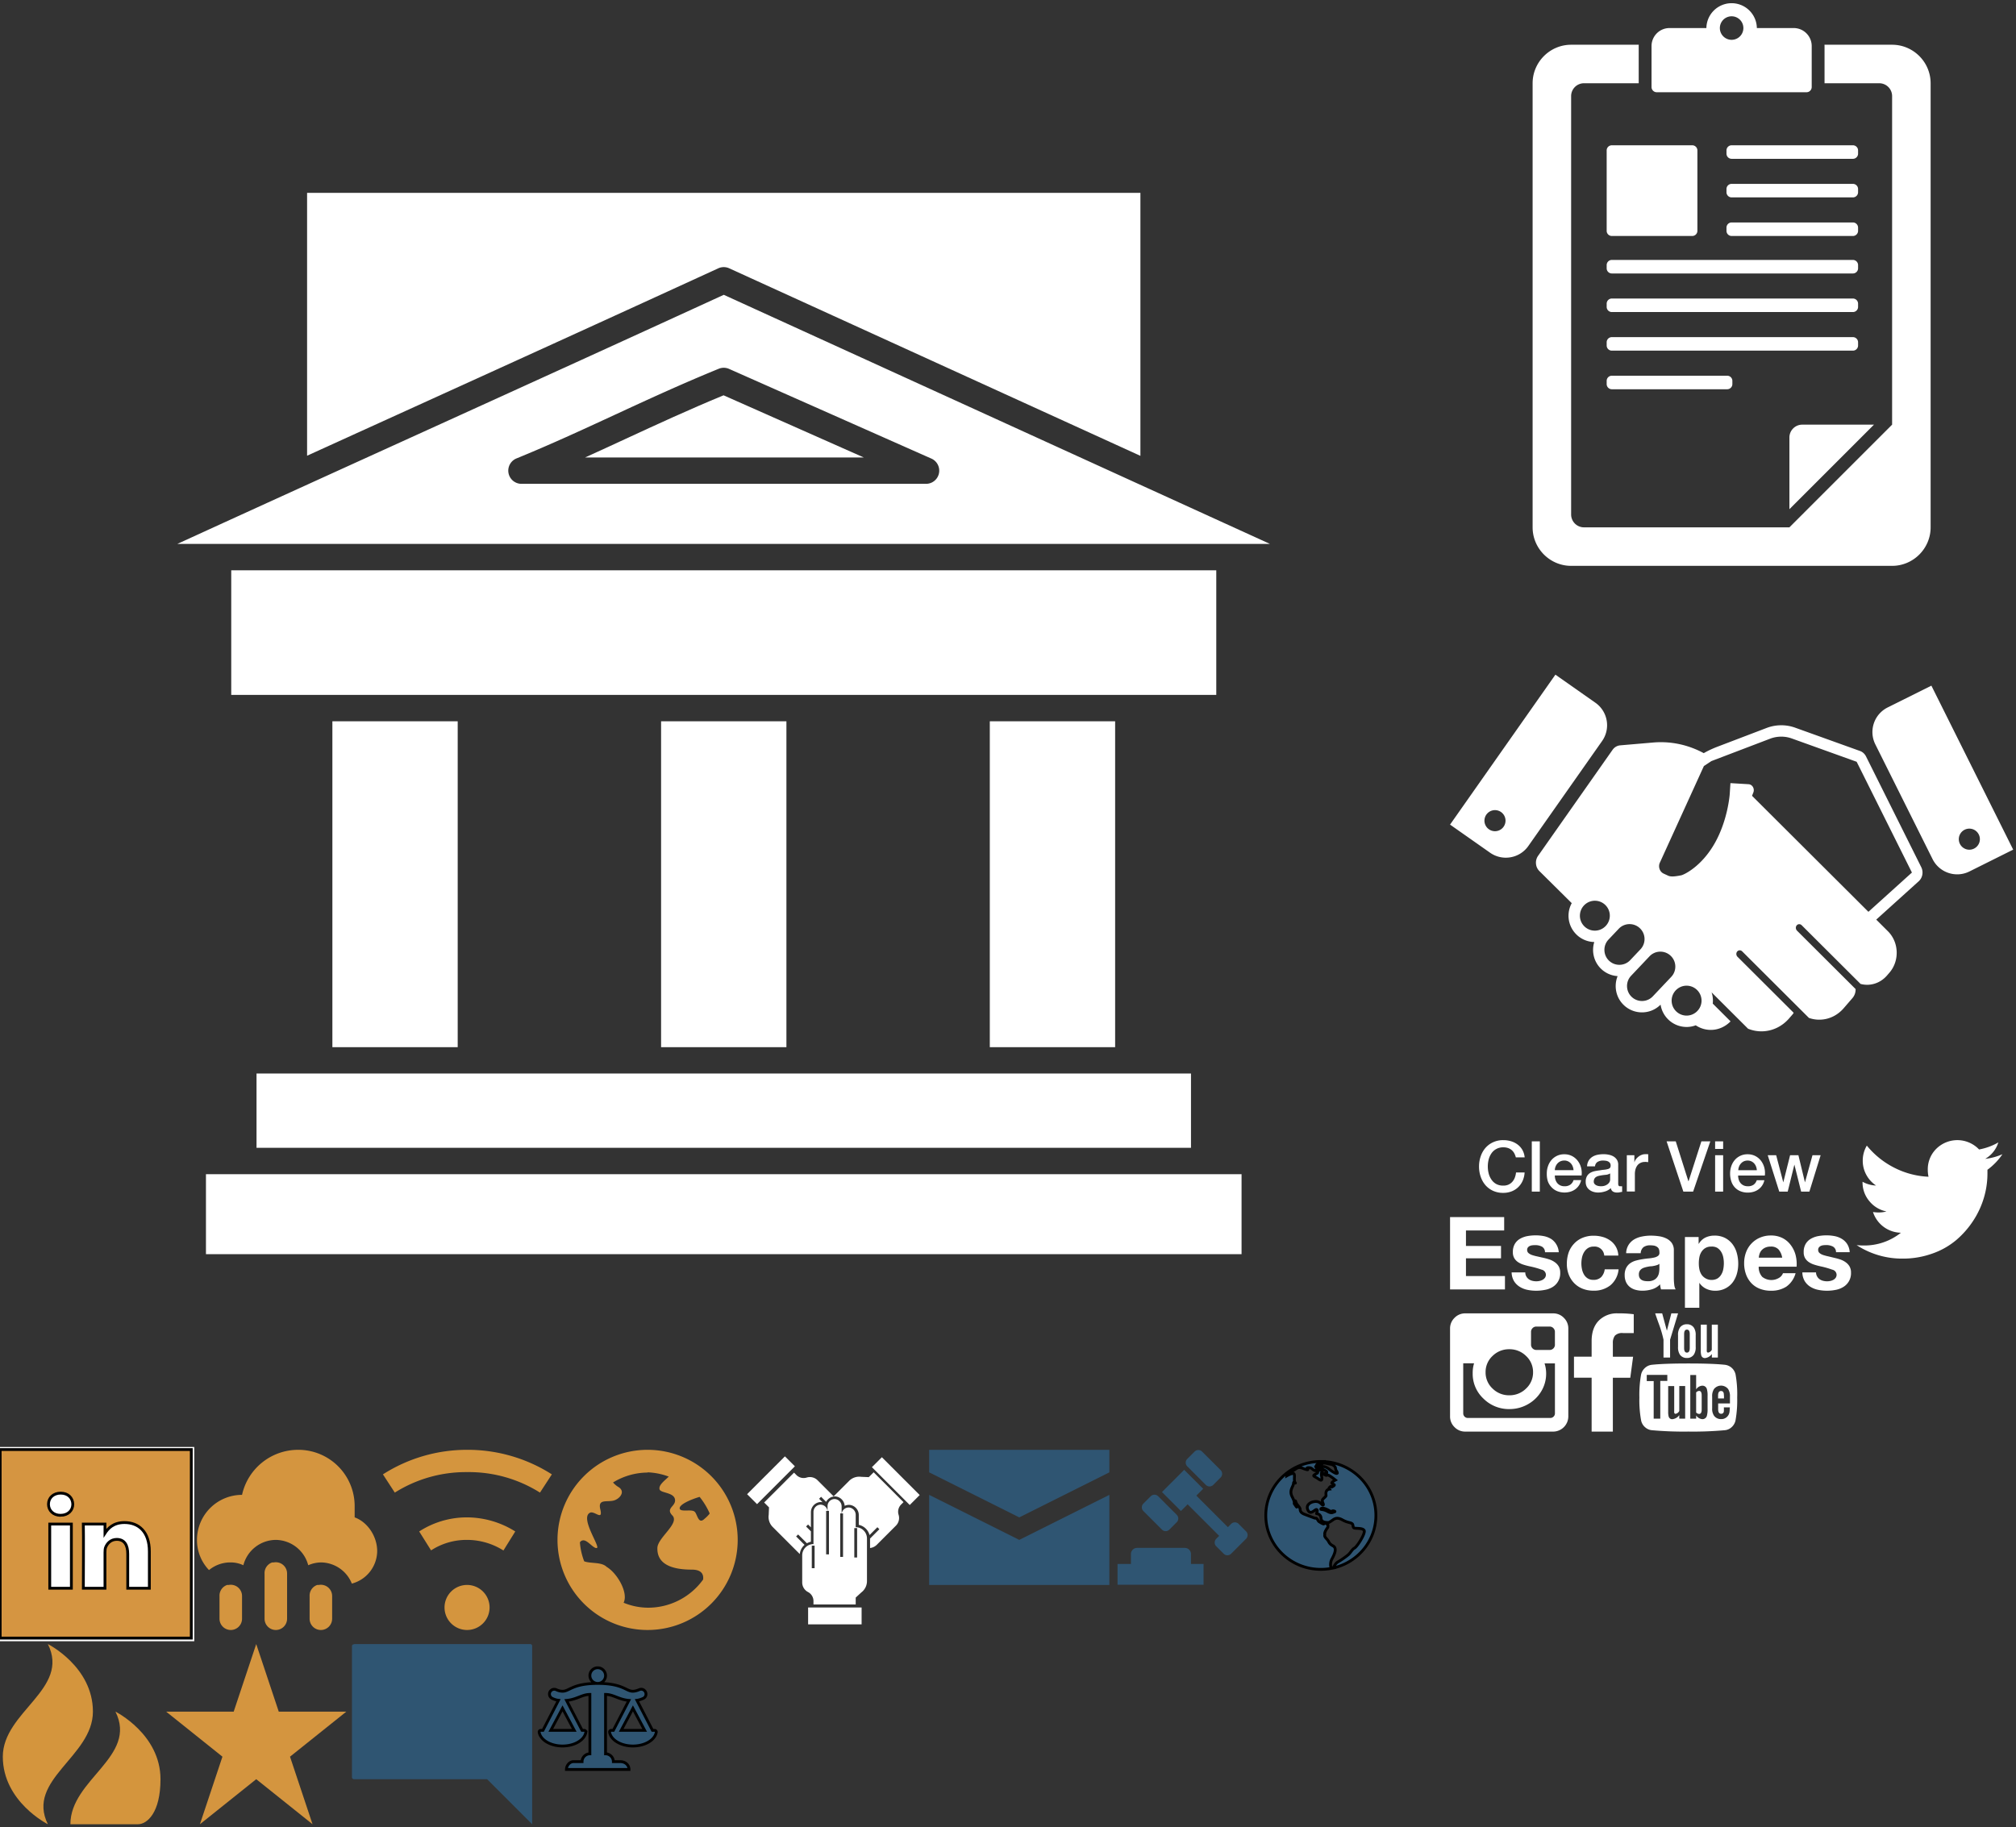 <?xml version="1.0" encoding="utf-8"?><svg width="716" height="649" viewBox="0 0 716 649" xmlns="http://www.w3.org/2000/svg" xmlns:xlink="http://www.w3.org/1999/xlink"><rect x="0" y="0" width="716" height="649" fill="#333333" stroke="none"/><svg id="clear-view-escapes" data-name="Layer 1" width="144.4" height="61.53" viewBox="-1 -1 144.4 61.53" x="514" y="404" xmlns="http://www.w3.org/2000/svg"><defs><style>.acls-1{fill:#fff}</style></defs><path class="acls-1" d="M19.5 27.52v4.75H5.93v5.51h12.45v4.39H5.93v6.3h13.85v4.75H.28v-25.7H19.5zM27.36 48.59a3 3 0 0 0 .88 1 3.78 3.78 0 0 0 1.24.56 5.84 5.84 0 0 0 1.46.18 5.46 5.46 0 0 0 1.13-.13 3.86 3.86 0 0 0 1.08-.4 2.47 2.47 0 0 0 .85-.75 1.89 1.89 0 0 0 .32-1.13 1.91 1.91 0 0 0-1.53-1.73 30.59 30.59 0 0 0-4.3-1.19q-1.12-.25-2.18-.59a7.38 7.38 0 0 1-1.89-.9 4.35 4.35 0 0 1-1.33-1.4 4 4 0 0 1-.5-2.07 5.6 5.6 0 0 1 .7-3 5.16 5.16 0 0 1 1.85-1.82 8.13 8.13 0 0 1 2.59-.94 15.92 15.92 0 0 1 3-.27 14.79 14.79 0 0 1 2.93.29 7.77 7.77 0 0 1 2.54 1 5.83 5.83 0 0 1 1.8 1.88 6.11 6.11 0 0 1 .89 2.82H34a2.24 2.24 0 0 0-1.12-2 5.1 5.1 0 0 0-2.37-.52 8.77 8.77 0 0 0-.94.05 3.15 3.15 0 0 0-.92.23 1.91 1.91 0 0 0-.7.52 1.38 1.38 0 0 0-.29.92 1.4 1.4 0 0 0 .5 1.12 3.88 3.88 0 0 0 1.31.7 16.38 16.38 0 0 0 1.85.49l2.18.49a21.57 21.57 0 0 1 2.18.61 7.2 7.2 0 0 1 1.89 1 4.63 4.63 0 0 1 1.33 1.48 4.34 4.34 0 0 1 .5 2.18 5.65 5.65 0 0 1-2.66 5.07A7.9 7.9 0 0 1 34 53.37a15.9 15.9 0 0 1-3.11.31 15.36 15.36 0 0 1-3.17-.32A8.35 8.35 0 0 1 25 52.27a6.17 6.17 0 0 1-2-2 6.25 6.25 0 0 1-.85-3.11H27a2.8 2.8 0 0 0 .36 1.43zM51.27 38a3.59 3.59 0 0 0-2.05.56A4.45 4.45 0 0 0 47.87 40a6.23 6.23 0 0 0-.74 1.94 10.54 10.54 0 0 0-.21 2.06 10.11 10.11 0 0 0 .21 2 6.32 6.32 0 0 0 .7 1.89 4 4 0 0 0 1.31 1.39 3.61 3.61 0 0 0 2 .54 3.75 3.75 0 0 0 2.83-1 4.86 4.86 0 0 0 1.24-2.75h4.93a8.43 8.43 0 0 1-2.88 5.65 9.29 9.29 0 0 1-6.08 1.94 10.16 10.16 0 0 1-3.83-.7 8.49 8.49 0 0 1-3-2 8.92 8.92 0 0 1-1.91-3 10.42 10.42 0 0 1-.68-3.83 12.4 12.4 0 0 1 .63-4 9 9 0 0 1 1.9-3.13 8.49 8.49 0 0 1 3-2.1 10.15 10.15 0 0 1 4-.76 11.63 11.63 0 0 1 3.19.43 8.49 8.49 0 0 1 2.73 1.31 6.79 6.79 0 0 1 2.83 5.31h-5A3.43 3.43 0 0 0 51.27 38zM62.82 40.33a5.93 5.93 0 0 1 .9-3 6.13 6.13 0 0 1 2-1.91 8.83 8.83 0 0 1 2.75-1 15.71 15.71 0 0 1 3.08-.31 20.85 20.85 0 0 1 2.84.2 8.72 8.72 0 0 1 2.63.77A5.18 5.18 0 0 1 79 36.67a4.47 4.47 0 0 1 .76 2.72v9.68a19.49 19.49 0 0 0 .14 2.41 4.34 4.34 0 0 0 .5 1.73h-5.19a6.77 6.77 0 0 1-.21-.88 7.44 7.44 0 0 1-.13-.92A6.64 6.64 0 0 1 72 53.17a11.55 11.55 0 0 1-3.38.5 9.1 9.1 0 0 1-2.48-.32 5.68 5.68 0 0 1-2-1 4.69 4.69 0 0 1-1.35-1.73 5.84 5.84 0 0 1-.49-2.48 5.42 5.42 0 0 1 .56-2.61 4.66 4.66 0 0 1 1.44-1.64 6.44 6.44 0 0 1 2-.92 21.75 21.75 0 0 1 2.29-.49q1.15-.18 2.27-.29a13.74 13.74 0 0 0 2-.32 3.43 3.43 0 0 0 1.37-.63 1.38 1.38 0 0 0 .4-1.24 2.72 2.72 0 0 0-.27-1.31 2 2 0 0 0-.72-.69 2.86 2.86 0 0 0-1-.36 8.61 8.61 0 0 0-1.28-.09 3.88 3.88 0 0 0-2.37.65 2.89 2.89 0 0 0-1 2.16h-5.17zm11.8 3.78a2.28 2.28 0 0 1-.81.45 8.28 8.28 0 0 1-1 .27c-.41.07-.81.17-1.2.17s-.82.11-1.22.18a9.24 9.24 0 0 0-1.13.29 3.34 3.34 0 0 0-1 .49 2.3 2.3 0 0 0-.67.77 2.49 2.49 0 0 0-.25 1.19 2.4 2.4 0 0 0 .25 1.15 1.93 1.93 0 0 0 .68.74 2.9 2.9 0 0 0 1 .38 6.48 6.48 0 0 0 1.19.11 4.51 4.51 0 0 0 2.34-.5 3.36 3.36 0 0 0 1.22-1.21 3.87 3.87 0 0 0 .49-1.42 10.06 10.06 0 0 0 .12-1.17v-1.89zM88.56 34.6V37h.07A5.62 5.62 0 0 1 91 34.78a7.29 7.29 0 0 1 3.17-.68 8.07 8.07 0 0 1 3.78.83 7.82 7.82 0 0 1 2.63 2.2 9.31 9.31 0 0 1 1.55 3.19 14.19 14.19 0 0 1 .5 3.8 12.82 12.82 0 0 1-.5 3.6 9.18 9.18 0 0 1-1.53 3.06 7.58 7.58 0 0 1-2.6 2.11 7.69 7.69 0 0 1-3.58.79 7.23 7.23 0 0 1-3.18-.7 6 6 0 0 1-2.39-2.07h-.04v8.82H83.7V34.6h4.86zm6.64 14.76A4.09 4.09 0 0 0 96.56 48a5.43 5.43 0 0 0 .74-1.89 11.19 11.19 0 0 0 .22-2.2 10.32 10.32 0 0 0-.23-2.2 5.86 5.86 0 0 0-.77-1.92 4.33 4.33 0 0 0-1.39-1.37 3.87 3.87 0 0 0-2.08-.42 3.94 3.94 0 0 0-2.11.52 4.22 4.22 0 0 0-1.37 1.35 5.6 5.6 0 0 0-.74 1.91 11.3 11.3 0 0 0-.2 2.22 10.31 10.31 0 0 0 .23 2.2 5.69 5.69 0 0 0 .76 1.8 4.36 4.36 0 0 0 5.58 1.36zM111.15 48.75a5.24 5.24 0 0 0 6 .34 3.21 3.21 0 0 0 1.37-1.64H123a8.54 8.54 0 0 1-3.31 4.79 9.75 9.75 0 0 1-5.4 1.44 10.6 10.6 0 0 1-4-.7 8.22 8.22 0 0 1-3-2 9 9 0 0 1-1.89-3.09 11.34 11.34 0 0 1-.67-4 10.84 10.84 0 0 1 .68-3.89 9 9 0 0 1 4.95-5.18 9.63 9.63 0 0 1 3.87-.76 8.84 8.84 0 0 1 4.14.92 8.26 8.26 0 0 1 2.9 2.46A10.14 10.14 0 0 1 123 41a13.14 13.14 0 0 1 .36 4.14H109.9a5.16 5.16 0 0 0 1.25 3.61zm5.78-9.75a3.59 3.59 0 0 0-2.79-1 4.45 4.45 0 0 0-2 .41 3.89 3.89 0 0 0-1.3 1 3.77 3.77 0 0 0-.68 1.3 5.83 5.83 0 0 0-.23 1.22h8.31a5.91 5.91 0 0 0-1.31-2.93zM130.64 48.59a3 3 0 0 0 .88 1 3.78 3.78 0 0 0 1.24.56 5.83 5.83 0 0 0 1.46.18 5.46 5.46 0 0 0 1.13-.13 3.86 3.86 0 0 0 1.08-.4 2.47 2.47 0 0 0 .81-.72 1.89 1.89 0 0 0 .32-1.13 1.91 1.91 0 0 0-1.56-1.76 30.55 30.55 0 0 0-4.22-1.19q-1.11-.25-2.18-.59a7.39 7.39 0 0 1-1.89-.9 4.36 4.36 0 0 1-1.33-1.4 4 4 0 0 1-.5-2.07 5.6 5.6 0 0 1 .7-3 5.18 5.18 0 0 1 1.85-1.82 8.13 8.13 0 0 1 2.59-.94 15.91 15.91 0 0 1 3-.27 14.79 14.79 0 0 1 2.93.29 7.77 7.77 0 0 1 2.54 1 5.84 5.84 0 0 1 1.85 1.82 6.11 6.11 0 0 1 .88 2.86h-4.86a2.24 2.24 0 0 0-1.12-2 5.1 5.1 0 0 0-2.37-.52 8.77 8.77 0 0 0-.94.05 3.15 3.15 0 0 0-.92.23 1.9 1.9 0 0 0-.7.52 1.38 1.38 0 0 0-.29.92 1.4 1.4 0 0 0 .5 1.12 3.87 3.87 0 0 0 1.31.7 16.33 16.33 0 0 0 1.85.49l2.1.51a21.57 21.57 0 0 1 2.18.61 7.18 7.18 0 0 1 1.89 1 4.63 4.63 0 0 1 1.33 1.48 4.33 4.33 0 0 1 .5 2.18 5.65 5.65 0 0 1-2.68 5.04 7.89 7.89 0 0 1-2.72 1.06 15.9 15.9 0 0 1-3.11.31 15.35 15.35 0 0 1-3.17-.32 8.35 8.35 0 0 1-2.75-1.08 6.18 6.18 0 0 1-2-2 6.25 6.25 0 0 1-.85-3.11h4.86a2.8 2.8 0 0 0 .38 1.42zM23.64 6.29a6.36 6.36 0 0 0-.55-1.43 4 4 0 0 0-.9-1.12A4 4 0 0 0 20.9 3a5.11 5.11 0 0 0-1.71-.26 5 5 0 0 0-2.46.58A4.84 4.84 0 0 0 15 4.85a6.93 6.93 0 0 0-1 2.19 10.16 10.16 0 0 0 0 5 6.92 6.92 0 0 0 1 2.19 4.83 4.83 0 0 0 1.69 1.54 5 5 0 0 0 2.46.57A4.44 4.44 0 0 0 21 16a4.12 4.12 0 0 0 1.38-1 4.71 4.71 0 0 0 .9-1.49 7.13 7.13 0 0 0 .43-1.83h3.05a8.48 8.48 0 0 1-.69 2.93 7.17 7.17 0 0 1-1.59 2.29 7 7 0 0 1-2.35 1.49 8.14 8.14 0 0 1-3 .53 8.43 8.43 0 0 1-3.59-.74 7.88 7.88 0 0 1-2.69-2 9 9 0 0 1-1.69-3 11 11 0 0 1-.59-3.63 11 11 0 0 1 .59-3.6 9 9 0 0 1 1.69-3 8 8 0 0 1 2.69-2 8.29 8.29 0 0 1 3.65-.76A9.46 9.46 0 0 1 22 .6a7.31 7.31 0 0 1 2.34 1.2A6.23 6.23 0 0 1 26 3.72a6.66 6.66 0 0 1 .78 2.58h-3.14zM29.31.62h2.85v17.85h-2.85V.62zM37.49 12.74a5 5 0 0 0 .21 1.45 3.57 3.57 0 0 0 .64 1.23 3.06 3.06 0 0 0 1.08.84 3.54 3.54 0 0 0 1.55.31A3.42 3.42 0 0 0 43 16a3.17 3.17 0 0 0 1.14-1.61h2.7a5.36 5.36 0 0 1-2.1 3.26 5.71 5.71 0 0 1-1.74.85 7 7 0 0 1-2 .29 6.85 6.85 0 0 1-2.7-.5 5.58 5.58 0 0 1-2-1.4 5.93 5.93 0 0 1-1.3-2.12 8.74 8.74 0 0 1-.36-2.77 7.79 7.79 0 0 1 .44-2.61 6.68 6.68 0 0 1 1.25-2.18 5.86 5.86 0 0 1 4.56-2 5.8 5.8 0 0 1 2.74.64 6 6 0 0 1 2 1.69 6.84 6.84 0 0 1 1.17 2.39 7.42 7.42 0 0 1 .2 2.81h-9.5zm6.65-1.88a4.61 4.61 0 0 0-.29-1.3 3.47 3.47 0 0 0-.65-1.09 3.23 3.23 0 0 0-1-.75 3 3 0 0 0-1.31-.29 3.42 3.42 0 0 0-1.36.26 3.11 3.11 0 0 0-1.05.73 3.59 3.59 0 0 0-.7 1.09 3.78 3.78 0 0 0-.29 1.35h6.65zM60 15.59a1.51 1.51 0 0 0 .14.75.58.58 0 0 0 .54.23H61a1.85 1.85 0 0 0 .4 0v2l-.4.04-.49.11-.5.08h-.43a2.75 2.75 0 0 1-1.45-.35 1.74 1.74 0 0 1-.75-1.23 5 5 0 0 1-2.09 1.2 8.22 8.22 0 0 1-2.39.38 5.86 5.86 0 0 1-1.68-.24 4.38 4.38 0 0 1-1.41-.7 3.35 3.35 0 0 1-1-1.18 3.62 3.62 0 0 1-.35-1.68 3.84 3.84 0 0 1 .44-2 3.24 3.24 0 0 1 1.15-1.18 5.21 5.21 0 0 1 1.6-.61q.89-.19 1.79-.29a14.67 14.67 0 0 1 1.48-.21 6.86 6.86 0 0 0 1.24-.21 1.9 1.9 0 0 0 .84-.37 1.27 1.27 0 0 0 .31-.94 1.46 1.46 0 0 0-.26-.9 1.77 1.77 0 0 0-.65-.54 2.82 2.82 0 0 0-.86-.25 6.94 6.94 0 0 0-.9-.06 3.58 3.58 0 0 0-2 .5 2 2 0 0 0-.87 1.55h-2.83a4.29 4.29 0 0 1 .6-2.08 4.14 4.14 0 0 1 1.34-1.33 5.48 5.48 0 0 1 1.84-.7 10.94 10.94 0 0 1 2.1-.2 8.85 8.85 0 0 1 1.88.2 5.34 5.34 0 0 1 1.65.62 3.61 3.61 0 0 1 1.19 1.16A3.19 3.19 0 0 1 60 8.94v6.65zM57.14 12a3.45 3.45 0 0 1-1.6.51q-1 .09-1.9.26a6.12 6.12 0 0 0-.87.21 2.63 2.63 0 0 0-.75.38 1.65 1.65 0 0 0-.51.63 2.14 2.14 0 0 0-.19.94 1.19 1.19 0 0 0 .27.8 2 2 0 0 0 .66.51 3.08 3.08 0 0 0 .85.26 5.3 5.3 0 0 0 .84.07 4.6 4.6 0 0 0 1-.12A3.4 3.4 0 0 0 56 16a2.73 2.73 0 0 0 .81-.76 1.93 1.93 0 0 0 .33-1.14V12zM63.06 5.54h2.68V8h.05a2.88 2.88 0 0 1 .49-1 4.73 4.73 0 0 1 .88-.91 4.4 4.4 0 0 1 1.14-.66 3.41 3.41 0 0 1 1.28-.25 6.21 6.21 0 0 1 .69 0h.39V8L70 7.93a5.06 5.06 0 0 0-.61 0 3.28 3.28 0 0 0-1.36.29 3.13 3.13 0 0 0-1.09.78 4.16 4.16 0 0 0-.75 1.39 6 6 0 0 0-.27 1.9v6.15h-2.86V5.54zM77.19.62h3.25l4.48 14.13H85L89.54.62h3.17l-6.1 17.85h-3.47zM94.42.62h2.85v2.7h-2.85V.62zm0 4.93h2.85v12.92h-2.85V5.54zM102.59 12.74a5 5 0 0 0 .21 1.45 3.57 3.57 0 0 0 .64 1.23 3.06 3.06 0 0 0 1.08.84 3.54 3.54 0 0 0 1.55.31 3.42 3.42 0 0 0 2-.54 3.18 3.18 0 0 0 1.14-1.61h2.7a5.36 5.36 0 0 1-2.1 3.26 5.71 5.71 0 0 1-1.74.85 7 7 0 0 1-2 .29 6.85 6.85 0 0 1-2.7-.5 5.58 5.58 0 0 1-2-1.4 5.93 5.93 0 0 1-1.22-2.15 8.73 8.73 0 0 1-.41-2.77 7.77 7.77 0 0 1 .44-2.61 6.69 6.69 0 0 1 1.25-2.18 5.86 5.86 0 0 1 4.56-2 5.79 5.79 0 0 1 2.74.64 6 6 0 0 1 2 1.69 6.85 6.85 0 0 1 1.16 2.41 7.42 7.42 0 0 1 .19 2.81h-9.5zm6.65-1.88a4.6 4.6 0 0 0-.29-1.3 3.48 3.48 0 0 0-.65-1.09 3.22 3.22 0 0 0-1-.75 3 3 0 0 0-1.3-.28 3.43 3.43 0 0 0-1.36.26 3.12 3.12 0 0 0-1 .73 3.6 3.6 0 0 0-.7 1.09 3.8 3.8 0 0 0-.29 1.35h6.65zM113.1 5.54h3l2.53 9.65 2.42-9.65H124l2.33 9.65L129 5.54h2.9l-4 12.93h-2.93l-2.4-9.6-2.37 9.6h-3z" transform="translate(-.28 -.19)"/></svg><svg width="202" height="202" viewBox="-1 -1 202 202" id="clientele" x="514" y="202" xmlns="http://www.w3.org/2000/svg"><path fill="none" d="M-1-1h582v402H-1z"/><g><path fill="#fff" d="M167.353 105.032L147.73 65.686a4.093 4.093 0 0 0-.89-1.179 3.717 3.717 0 0 0-1.233-.743l-23.01-8.27a14.671 14.671 0 0 0-5.107-.869 14.703 14.703 0 0 0-5.089.969l-17.459 6.66a37.257 37.257 0 0 0-3.652 1.625c-.402.208-.797.433-1.19.654a32.435 32.435 0 0 0-4.13-1.878 31.597 31.597 0 0 0-13.809-1.902l-11.746 1.008a3.585 3.585 0 0 0-1.509.485c-.482.284-.88.667-1.193 1.11l-26.448 37.651a4.227 4.227 0 0 0-.747 2.798 4.148 4.148 0 0 0 1.197 2.61l11.504 11.401a9.264 9.264 0 0 0-1.123 3.84 9.29 9.29 0 0 0 2.299 6.781 9.293 9.293 0 0 0 6.423 3.166c.133.009.268.009.403.014-1.023 3.307-.186 7.063 2.479 9.585a9.296 9.296 0 0 0 5.813 2.531c-1.4 3.47-.643 7.608 2.218 10.315a9.307 9.307 0 0 0 6.432 2.563c2.504 0 4.84-.978 6.604-2.744.656 4.238 4.177 7.617 8.63 7.908.205.014.415.023.62.023a9.259 9.259 0 0 0 3.242-.593 9.585 9.585 0 0 0 5.731 1.627c2.582-.108 4.898-1.247 6.63-3.029l-6.327-6.313c.015-.146.042-.286.048-.437a9.329 9.329 0 0 0-.457-3.555l12.949 12.916c1.634.665 3.412.998 5.264.923 3.706-.151 7.007-1.901 9.345-4.609l1.296-1.503c.12-.142.212-.302.292-.474l-19.937-19.882c-.514-.509-.555-1.356-.099-1.889.457-.53 1.249-.548 1.759-.039l23.711 23.645c1.292.453 2.675.674 4.112.615 3.258-.133 6.165-1.672 8.22-4.057l3.131-3.624a4.658 4.658 0 0 0 1.106-3.19l-20.807-20.744c-.508-.51-.554-1.359-.098-1.888.46-.531 1.25-.549 1.759-.04l20.905 20.845a9 9 0 0 0 2.685.304c2.671-.108 5.047-1.368 6.729-3.321l.841-.974c1.683-1.949 2.675-4.589 2.574-7.46-.102-2.87-1.272-5.42-3.086-7.23l-5.581-5.564 1.41 1.404 15.09-13.626a4.086 4.086 0 0 0 1.276-2.331 4.307 4.307 0 0 0-.377-2.673zM51.08 127.569a5.273 5.273 0 0 1-3.646-1.798 5.263 5.263 0 0 1-1.304-3.85 5.317 5.317 0 0 1 5.647-4.952 5.282 5.282 0 0 1 3.646 1.799 5.283 5.283 0 0 1 1.307 3.851c-.194 2.901-2.715 5.146-5.65 4.95zm9.047 12.15a5.286 5.286 0 0 1-3.649-1.451c-2.101-1.986-2.215-5.333-.265-7.449.101-.105 2.173-2.297 3.167-3.343l.522-.555a5.267 5.267 0 0 1 3.858-1.66c1.364 0 2.661.517 3.649 1.456a5.265 5.265 0 0 1 1.66 3.711 5.27 5.27 0 0 1-1.451 3.792l-1.478 1.563-1.002 1.057c-.055.062-.116.124-.169.182l-.663.696c-.101.109-.202.218-.306.324a5.257 5.257 0 0 1-3.873 1.677zm11.857 11.226a5.26 5.26 0 0 1-3.823 1.624 5.28 5.28 0 0 1-3.65-1.455c-2.1-1.986-2.215-5.332-.271-7.438.046-.05 1.263-1.338 2.642-2.793v-.001l1.024-1.081c1.793-1.898 2.381-2.515 2.579-2.73a.89.89 0 0 0 .069-.068l.004-.003c.173-.187.274-.291.277-.294a5.265 5.265 0 0 1 3.859-1.661c1.364 0 2.658.516 3.649 1.454a5.276 5.276 0 0 1 1.658 3.71 5.279 5.279 0 0 1-1.455 3.802l-6.562 6.934zm11.676 6.8a5.319 5.319 0 0 1-4.951-5.648c.183-2.785 2.504-4.964 5.29-4.964a5.32 5.32 0 0 1 5.309 5.658c-.192 2.899-2.709 5.147-5.648 4.954zm64.925-36.851l-41.334-41.21.466-1.177a2.259 2.259 0 0 0-.143-1.949c-.354-.608-.946-.962-1.566-.995l-3.072-.184-3.356-.199-.255 3.978c-.003.083-.668 9.129-5.281 17.302-4.729 8.387-10.995 11.279-11.95 11.465-1.067.207-2.186.404-3.116.404-.639 0-1.131-.09-1.552-.283l-1.569-.727c-.658-.305-1.16-.865-1.425-1.579a3.041 3.041 0 0 1 0-2.129l15.721-34.502 2.673-1.761 1.077-.41h-.002l19.758-7.536a11.113 11.113 0 0 1 3.864-.733l.11-.001c1.282 0 2.552.222 3.768.66l23.011 8.27 19.625 39.345-15.452 13.951zM170.949 40.557l-15.534 7.745a9.752 9.752 0 0 0-4.902 5.641 9.76 9.76 0 0 0 .521 7.457l20.339 40.775a9.722 9.722 0 0 0 5.643 4.9 9.724 9.724 0 0 0 7.453-.521L200 98.805l-29.051-58.248zm13.48 58.272a3.741 3.741 0 0 1 0-7.484 3.742 3.742 0 0 1 0 7.484zM0 89.914l14.202 9.977a9.72 9.72 0 0 0 7.293 1.628 9.721 9.721 0 0 0 6.307-4.004l26.193-37.286a9.727 9.727 0 0 0 1.631-7.293 9.745 9.745 0 0 0-4.005-6.311L37.417 36.65 0 89.914zM12.25 88a3.743 3.743 0 1 1 7.402 1.115A3.743 3.743 0 0 1 12.25 88z"/></g></svg><svg id="comment" data-name="Layer 1" width="66" height="66" viewBox="-1 -1 66 66" x="124" y="583" xmlns="http://www.w3.org/2000/svg"><defs><style>.ccls-1{fill:#2f5572}</style></defs><path class="ccls-1" d="M.72.08A.67.67 0 0 0 0 .8v46.48a.72.72 0 0 0 .72.72H48l16 16V.72a.67.67 0 0 0-.72-.72H.8z"/></svg><svg width="514" height="514" viewBox="-1 -1 514 514" id="court" xmlns="http://www.w3.org/2000/svg"><path fill="none" d="M-1-1h582v402H-1z"/><g><path fill="#fff" d="M90.107 380.337v26.39h331.885v-26.39H112.363zM85.421 416.097H72.146v28.401H439.95v-28.401h-13.272zM117.048 255.206h44.509v115.761h-44.509zM435.654 192.204h14.363l-43.186-19.7-.063-.025-150.715-68.757a21773.061 21773.061 0 0 1-44.421 20.325c-22.456 10.248-43.819 19.959-64.747 29.473-28.489 12.95-55.685 25.313-84.901 38.684h373.67zm-253.224-30.36c12.145-4.967 23.122-10.042 34.742-15.416 11.669-5.396 23.735-10.975 37.102-16.439a4.691 4.691 0 0 1 3.672.053l71.843 31.855a4.685 4.685 0 0 1-1.898 8.969H184.204a4.686 4.686 0 0 1-1.774-9.022z"/><path fill="#fff" d="M255.978 139.42c-12.449 5.145-23.839 10.412-34.872 15.513-4.689 2.168-9.444 4.367-14.295 6.562h98.953l-49.786-22.075z"/><path fill="#fff" d="M254.092 94.312a4.685 4.685 0 0 1 3.9-.004l146.035 66.618V67.503H108.066v93.375a70459.602 70459.602 0 0 1 35.283-16.045c34.714-15.78 70.608-32.096 110.743-50.521zM430.969 201.575H81.125v44.259h349.844zM233.791 255.206h44.512v115.761h-44.512zM350.537 255.206h44.512v115.761h-44.512z"/></g></svg><svg width="50" height="50" viewBox="-1 -1 50 50" id="earth" x="445" y="514" xmlns="http://www.w3.org/2000/svg"><path fill="none" d="M-1-1h50v50H-1z"/><g><path fill="#2f5572" stroke="null" d="M23.111 4.144c-10.8 0-19.555 8.577-19.555 19.158S12.31 42.461 23.11 42.461a20.04 20.04 0 0 0 3.86-.374c-.502-.236-.557-2.004-.06-3.013.554-1.122 2.292-3.966.573-4.92s-1.241-1.385-2.291-2.489-.621-1.27-.688-1.552c-.229-.973 1.012-2.433 1.07-2.582s.057-.711.038-.88-.783-.617-.974-.636-.287.3-.554.318-1.432-.692-1.68-.88-.363-.635-.707-.972-.382-.075-.917-.28-2.253-.824-3.571-1.348-1.432-1.258-1.451-1.777-.802-1.272-1.17-1.815c-.367-.542-.435-1.29-.568-1.122s.687 2.132.554 2.189-.42-.543-.802-1.03.4-.224-.822-2.581.382-3.56.459-4.79 1.031.449.534-.337.039-2.432-.343-3.03-2.56.673-2.56.673c.058-.58 1.91-1.572 3.247-2.488s2.153-.206 3.228.13 1.145.225.783-.112.152-.505.993-.374 1.07 1.123 2.349 1.03.133.242.305.56-.19.281-1.031.842.019.562 1.509 1.628 1.03-.711.878-1.497 1.089-.168 1.089-.168c.916.599.747.033 1.415.239s2.48 1.707 2.48 1.707c-2.272 1.216-.84 1.347-.458 1.627s-.783.824-.783.824c-.477-.468-.554.018-.86.187s-.018.598-.018.598c-1.58.244-1.223 1.871-1.203 2.264s-1.013.992-1.28 1.553.687 1.777.191 1.852-.993-1.833-3.667-1.122c-.806.214-2.597 1.122-1.642 2.975s2.54-.524 3.075-.262-.153 1.44-.039 1.459 1.51.051 1.585 1.646 2.12 1.46 2.56 1.497 1.91-1.179 2.12-1.235 1.05-.748 2.883.28 2.77.88 3.4 1.31.19 1.292.782 1.572 2.96-.093 3.552.86-2.444 5.745-3.399 6.268-1.394 1.722-2.349 2.489-2.292 1.716-3.552 2.45c-1.116.65-1.316 1.815-1.813 2.183 8.751-1.905 15.296-9.555 15.296-18.703 0-10.58-8.756-19.158-19.556-19.158zm4.583 17.98c-.267.074-.82.56-2.177-.225s-2.291-.636-2.406-.767c0 0-.114-.318.478-.374 1.215-.115 2.75 1.104 3.093 1.122s.516-.336 1.127-.143c.611.192.153.312-.115.387zM21.297 6.052c-.133-.095.11-.204.255-.393.084-.109.022-.29.127-.393.286-.28 1.7-.673 1.423.094-.276.767-1.595.842-1.805.692zm3.418 2.432c-.477-.018-1.601-.135-1.394-.336.807-.786-.305-1.01-.993-1.067s-.974-.43-.63-.467 1.719.018 1.948.205 1.47.674 1.547 1.03 0 .654-.478.635zm4.144-.13c-.382.299-2.304-1.075-2.673-1.385-1.604-1.347-2.464-.898-2.8-1.123-.338-.224-.218-.523.298-.972s1.967.15 2.807.243 1.815.73 1.834 1.486c.019.756.916 1.451.534 1.75z"/></g></svg><svg id="facebook" data-name="Layer 1" width="23.23" height="44.01" viewBox="-1 -1 23.23 44.01" x="558.01" y="465.53" xmlns="http://www.w3.org/2000/svg"><defs><style>.fcls-1{fill:#fff}</style></defs><path class="fcls-1" d="M21.23.31V7H17.4a3.55 3.55 0 0 0-2.85.91 4.26 4.26 0 0 0-.74 2.72v4.77H21l-1 7.47h-6.19V42H6.27V22.85H0v-7.47h6.27V9.85q0-4.69 2.55-7.28A9 9 0 0 1 15.63 0a39.57 39.57 0 0 1 5.6.31z"/></svg><svg id="fire" data-name="Layer 1" width="58" height="66" viewBox="-1 -1 58 66" y="583" xmlns="http://www.w3.org/2000/svg"><defs><style>.gcls-1{fill:#d4953d}</style></defs><path class="gcls-1" d="M16 0C24 16 0 24 0 40s16 24 16 24C8.16 48.16 32 40 32 24S16 0 16 0zm24 24c8 16-16 24-16 40h24c3.2 0 8-4 8-16 0-16-16-24-16-24z"/></svg><svg width="50" height="50" viewBox="-1 -1 50 50" id="gavel" x="395" y="514" xmlns="http://www.w3.org/2000/svg"><path fill="none" d="M-1-1h582v402H-1z"/><g><path fill="#2f5572" d="M32.253 12.46a1.872 1.872 0 0 0 2.65 0l2.608-2.608a1.878 1.878 0 0 0 0-2.651L30.928.62a1.871 1.871 0 0 0-2.648 0l-2.609 2.608a1.875 1.875 0 0 0 0 2.648l6.582 6.584zM16.667 28.338a1.876 1.876 0 0 0 2.648 0l2.609-2.61a1.872 1.872 0 0 0 0-2.649l-6.583-6.583a1.874 1.874 0 0 0-2.649 0l-2.608 2.608a1.875 1.875 0 0 0 0 2.65l6.583 6.584zM46.549 28.964l-2.647-2.65a1.875 1.875 0 0 0-2.648 0l-1.161 1.16-11.205-11.207 2.427-2.428-6.733-6.731-2.428 2.428-3.092 3.09L16.688 15l6.732 6.733 2.377-2.373L37 30.565l-1.048 1.049a1.87 1.87 0 0 0 0 2.648l2.647 2.648a1.87 1.87 0 0 0 2.65 0l5.299-5.297a1.871 1.871 0 0 0 .001-2.649zM26.978 37.013a2.173 2.173 0 0 0-2.173-2.173H7.837c-1.2 0-2.173.974-2.173 2.173v3.527H.901v7.389h30.558V40.54h-4.481v-3.527z"/></g></svg><svg id="globe" data-name="Layer 1" width="66" height="66" viewBox="-1 -1 66 66" x="197" y="514" xmlns="http://www.w3.org/2000/svg"><defs><style>.icls-1{fill:#d4953f}</style></defs><path class="icls-1" d="M32 0a32 32 0 1 0 32 32A32 32 0 0 0 32 0zm0 8a23.75 23.75 0 0 1 7.52 1.52c-1.68 1.6-3.6 3-3.28 4.48s5.52 1 5.52 4c0 2.16-3.36 2.8-1 5.28 2.8 2.8-5.12 7.84-5.28 11.52-.24 6.64 6.72 7.76 12.24 7.76 3.36 0 4.24 1.6 4 3.52a24.07 24.07 0 0 1-19.76 10 22.94 22.94 0 0 1-8.48-1.76c1.76-3.52-2.24-10.48-6-12.72-1.84-1.84-5.76-1.12-8-2a23.49 23.49 0 0 1-1.52-6.72 1.42 1.42 0 0 1 1.28-.72c1.52 0 3.6 3 4.72 2.72 1.4-.32-5.96-10.48-2.52-12.48 1.6-1 4.8 3.12 3.76-1.28-1-4.08 2.88-2.24 5.28-3.28 2.08-.88 3.6-3.28 1-4.72a8.55 8.55 0 0 1-1.76-1.52A23.75 23.75 0 0 1 32 8.08V8zm18.48 8.72A26.46 26.46 0 0 1 54 22.48v.24a11.78 11.78 0 0 1-1.76 1.76C50 26.72 49.68 22.8 48.72 22c-1-1-4.8.16-5.28-1-.56-1.48 4-3.4 7.04-4.28z"/></svg><svg id="instagram" data-name="Layer 1" width="44.01" height="44.01" viewBox="-1 -1 44.01 44.01" x="514" y="465.53" xmlns="http://www.w3.org/2000/svg"><defs><style>.jcls-1{fill:#fff}</style></defs><path class="jcls-1" d="M37.25 35.49V17.77h-3.69a11.77 11.77 0 0 1 .57 3.58 12.12 12.12 0 0 1-1.75 6.36 12.76 12.76 0 0 1-4.76 4.59 13.13 13.13 0 0 1-6.56 1.7 12.78 12.78 0 0 1-9.19-3.71 12 12 0 0 1-3.83-9 11.77 11.77 0 0 1 .49-3.56H4.68v17.76a1.63 1.63 0 0 0 1.6 1.67h29.3a1.63 1.63 0 0 0 1.17-.47 1.59 1.59 0 0 0 .5-1.2zm-7.77-14.57A7.75 7.75 0 0 0 27 15.14a8.28 8.28 0 0 0-6-2.4 8.25 8.25 0 0 0-5.91 2.39 7.75 7.75 0 0 0-2.47 5.78 7.75 7.75 0 0 0 2.47 5.79A8.25 8.25 0 0 0 21 29.1a8.28 8.28 0 0 0 6-2.4 7.75 7.75 0 0 0 2.48-5.78zm7.76-9.84V6.56a1.84 1.84 0 0 0-.54-1.31 1.8 1.8 0 0 0-1.31-.56h-4.78a1.8 1.8 0 0 0-1.31.56 1.84 1.84 0 0 0-.54 1.31v4.52A1.87 1.87 0 0 0 30.6 13h4.8a1.87 1.87 0 0 0 1.85-1.89zM42 5.39v31.23A5.41 5.41 0 0 1 36.62 42H5.39a5.19 5.19 0 0 1-3.8-1.59A5.19 5.19 0 0 1 0 36.62V5.39a5.19 5.19 0 0 1 1.59-3.8A5.19 5.19 0 0 1 5.39 0h31.23a5.19 5.19 0 0 1 3.8 1.59A5.19 5.19 0 0 1 42 5.39z"/></svg><svg width="69" height="69" viewBox="-1 -1 69 69" id="linkedin" y="514" xmlns="http://www.w3.org/2000/svg"><path fill="#fff" d="M-1-1h69v69H-1z"/><g><path stroke="null" fill-rule="evenodd" clip-rule="evenodd" fill="#d59541" d="M52.047 49.173V36.1c0-7.003-3.79-10.262-8.842-10.262-4.077 0-5.904 2.212-6.922 3.765v-3.23h-7.681c.101 2.14 0 22.8 0 22.8h7.68V36.44c0-.68.05-1.362.254-1.85.555-1.36 1.818-2.77 3.94-2.77 2.78 0 3.89 2.091 3.89 5.155v12.198h7.68zM20.51 23.263c2.678 0 4.346-1.752 4.346-3.942-.05-2.235-1.668-3.937-4.295-3.937s-4.345 1.702-4.345 3.937c0 2.19 1.667 3.941 4.245 3.941h.049zm3.84 25.91v-22.8h-7.68v22.8h7.68zM-.938-.09h67.876v66.966H-.938V-.089z"/></g></svg><svg id="mail" data-name="Layer 1" width="66" height="50" viewBox="-1 -1 66 50" x="329" y="514" xmlns="http://www.w3.org/2000/svg"><defs><style>.lcls-1{fill:#2f5572}</style></defs><path class="lcls-1" d="M0 0v8l32 16L64 8V0H0zm0 16v32h64V16L32 32z"/></svg><svg id="rain" data-name="Layer 1" width="66" height="66" viewBox="-1 -1 66 66" x="69" y="514" xmlns="http://www.w3.org/2000/svg"><defs><style>.mcls-1{fill:#d4953f}</style></defs><path class="mcls-1" d="M36 0a20.42 20.42 0 0 0-20 16A16 16 0 0 0 0 32a15.4 15.4 0 0 0 4.27 10.72A11.88 11.88 0 0 1 12 40a10.51 10.51 0 0 1 4.47 1A12 12 0 0 1 28 32a12.06 12.06 0 0 1 11.51 9A11.84 11.84 0 0 1 44 40a11.94 11.94 0 0 1 11 7.52A12.07 12.07 0 0 0 64 36c0-5.2-3.36-10.32-8-12v-4A20 20 0 0 0 36 0zm-9.27 40A4 4 0 0 0 24 44v16a4 4 0 1 0 8 0V44a4 4 0 0 0-4.71-4h-.56zm-16 8A4 4 0 0 0 8 52v8a4 4 0 1 0 8 0v-8a4 4 0 0 0-4.71-4h-.54zm32 0A4 4 0 0 0 40 52v8a4 4 0 1 0 8 0v-8a4 4 0 0 0-4.71-4h-.58z" transform="translate(-.04)"/></svg><svg width="49" height="52" viewBox="-1 -1 49 52" id="scale" x="190" y="583" xmlns="http://www.w3.org/2000/svg"><path fill="none" d="M-1-1h49v52H-1z"/><g><path fill="#2f5572" stroke="null" d="M21.373 13.981a2.764 2.764 0 0 0 2.691-2.691A2.784 2.784 0 0 0 21.2 8.424a2.764 2.764 0 0 0-2.692 2.692 2.784 2.784 0 0 0 2.866 2.865zm20.144 16.672h-.781l-5.514-10.68c.782-.087 1.563-.391 2.258-.695 1.042-.478 1.259-1.867.477-2.692l-.043-.043a1.652 1.652 0 0 0-1.867-.347c-.608.26-1.476.564-2.301.564-2.431 0-3.517-2.779-12.46-2.779S11.257 16.76 8.826 16.76c-.869 0-1.693-.26-2.301-.564-.651-.261-1.39-.13-1.867.347l-.044.043a1.694 1.694 0 0 0 .478 2.692c.695.347 1.476.608 2.258.695l-5.514 10.68h-.782a.572.572 0 0 0-.564.65c.478 2.78 3.994 4.907 8.292 4.907s7.815-2.128 8.293-4.906a.572.572 0 0 0-.565-.651h-.781l-5.514-10.637c3.603-.304 5.514-2.127 8.292-2.127v21.1a2.798 2.798 0 0 0-2.778 2.778h-3.083c-1.215 0-2.474 1.259-2.474 2.778H32.4c0-1.519-1.259-2.778-3.082-2.778h-2.475a2.798 2.798 0 0 0-2.779-2.779v-21.1c2.779 0 4.69 1.824 8.293 2.128l-5.514 10.637h-.782a.572.572 0 0 0-.564.65c.478 2.78 3.994 4.907 8.292 4.907s7.815-2.128 8.293-4.906a.572.572 0 0 0-.565-.651zm-28.567 0H4.614l4.168-7.815 4.168 7.815zm16.672 0l4.167-7.815 4.168 7.815h-8.336z"/></g></svg><svg width="202" height="202" viewBox="-1 -1 202 202" id="services" x="514" xmlns="http://www.w3.org/2000/svg"><path fill="none" d="M-1-1h582v402H-1z"/><g><path fill="#fff" d="M98.176 81.001c0 1.006.819 1.823 1.824 1.823h43.086c1 0 1.825-.817 1.825-1.823v-1.153a1.835 1.835 0 0 0-1.825-1.828H100a1.831 1.831 0 0 0-1.824 1.828v1.153zM100 69.118h43.086c1 0 1.825-.823 1.825-1.823v-1.157c0-1-.825-1.824-1.825-1.824H100a1.83 1.83 0 0 0-1.824 1.824v1.157c0 .999.82 1.823 1.824 1.823z"/><path fill="#fff" d="M156.999 14.894h-24.018c.004.152.021.301.021.453v13.225h19.439a4.567 4.567 0 0 1 4.558 4.558v116.716l-36.472 36.476H47.559a4.571 4.571 0 0 1-4.558-4.558V33.129a4.567 4.567 0 0 1 4.558-4.558h19.444V15.347c0-.152.012-.301.02-.453H43c-7.522 0-13.678 6.156-13.678 13.678v157.75C29.323 193.844 35.479 200 43 200h113.999c7.526 0 13.679-6.156 13.679-13.679V28.572c0-7.523-6.153-13.678-13.679-13.678z"/><path fill="#fff" d="M55.624 94.317a1.83 1.83 0 0 0 1.826 1.822h85.637c1 0 1.825-.823 1.825-1.822v-1.159c0-1-.825-1.824-1.825-1.824H57.449a1.832 1.832 0 0 0-1.826 1.824v1.159h.001zM57.449 82.824h28.57a1.828 1.828 0 0 0 1.826-1.823v-28.57a1.828 1.828 0 0 0-1.826-1.824h-28.57a1.828 1.828 0 0 0-1.826 1.824v28.57a1.829 1.829 0 0 0 1.826 1.823zM125.085 149.846a4.553 4.553 0 0 0-3.224 1.338 4.533 4.533 0 0 0-1.334 3.224v25.466l30.027-30.027h-25.469v-.001zM55.624 108.022c0 1.004.821 1.821 1.826 1.821h85.637c1 0 1.825-.817 1.825-1.821v-1.15c0-1.009-.825-1.83-1.825-1.83H57.449a1.832 1.832 0 0 0-1.826 1.83v1.15h.001zM143.086 50.607H100a1.826 1.826 0 0 0-1.824 1.824v1.152c0 1.004.819 1.828 1.824 1.828h43.086c1 0 1.825-.823 1.825-1.828v-1.152a1.83 1.83 0 0 0-1.825-1.824zM55.624 121.729a1.83 1.83 0 0 0 1.826 1.825h85.637c1 0 1.825-.821 1.825-1.825v-1.151a1.833 1.833 0 0 0-1.825-1.825H57.449a1.83 1.83 0 0 0-1.826 1.825v1.151h.001zM55.624 135.436c0 1.004.821 1.83 1.826 1.83h40.992a1.834 1.834 0 0 0 1.825-1.83v-1.15a1.833 1.833 0 0 0-1.825-1.826H57.449a1.834 1.834 0 0 0-1.826 1.826v1.15h.001zM73.386 31.761h53.232c.464 0 .927-.181 1.285-.541a1.81 1.81 0 0 0 .54-1.281V15.347a6.39 6.39 0 0 0-1.874-4.511 6.353 6.353 0 0 0-4.511-1.87h-13.095a8.964 8.964 0 0 0-17.926 0H77.944a6.366 6.366 0 0 0-4.515 1.87 6.405 6.405 0 0 0-1.871 4.511V29.94c0 .463.185.927.539 1.281.358.36.821.54 1.289.54zM100 4.79a4.177 4.177 0 1 1 .002 8.354A4.177 4.177 0 0 1 100 4.79z"/></g></svg><svg id="star" data-name="Layer 1" width="66" height="66" viewBox="-1 -1 66 66" x="58" y="583" xmlns="http://www.w3.org/2000/svg"><defs><style>.pcls-1{fill:#d4953f}</style></defs><path class="pcls-1" d="M32 0l-8 24H0l20 16-8 24 20-16 20 16-8-24 20-16H40z"/></svg><svg width="66" height="66" viewBox="-1 -1 66 66" id="team" x="263" y="514" xmlns="http://www.w3.org/2000/svg"><path fill="none" d="M-1-1h582v402H-1z"/><g><path fill="#fff" d="M23.006 56h19v6h-19zM1.338 15.76L14.773 2.325 18.31 5.86 4.874 19.295zM45.669 6.167l3.536-3.535L62.64 16.067l-3.536 3.535zM44.556 9.707l-2.691-.114a5.058 5.058 0 0 0-4.283 1.431l-5.505 5.505-5.753-5.754a3.84 3.84 0 0 0-3.858-.909 3.618 3.618 0 0 1-3.611-.903l-.854-.854L7.394 18.716l1.728 1.728-.114 2.69a5.058 5.058 0 0 0 1.432 4.284l9.612 9.613a4.985 4.985 0 0 1 1.691-3.26l-2.995-2.994.707-.707 3.129 3.128a4.95 4.95 0 0 1 1.422-.54v-3.695l-1.722-1.722.707-.707 1.015 1.015V22.2a3.61 3.61 0 0 1 3.142-3.625 3.506 3.506 0 0 1 .991.045l-1.23-1.23.708-.707 1.796 1.797a3.542 3.542 0 0 1 3.403-1.909 3.6 3.6 0 0 1 3.175 3.332 3.557 3.557 0 0 1 1.825-.332 3.62 3.62 0 0 1 3.19 3.663v3.424a5.004 5.004 0 0 1 3.816 3.625l2.788-2.788.708.707-3.316 3.315c0 .014.004.027.004.04v3.32a3.963 3.963 0 0 0 2.379-1.128l6.84-6.84a3.839 3.839 0 0 0 .909-3.858 3.618 3.618 0 0 1 .903-3.61l.854-.855L46.284 7.98l-1.728 1.728z"/><path fill="#fff" d="M29.88 21.69a2.49 2.49 0 0 0-2.725-2.19 2.598 2.598 0 0 0-2.243 2.63v11.358a4 4 0 0 0-4 4v9.673a3.84 3.84 0 0 0 2.086 3.37 3.618 3.618 0 0 1 1.914 3.193v1.208h15v-2.444l1.984-1.823a5.058 5.058 0 0 0 2.016-4.04V31.487a4 4 0 0 0-4-4v-4.323a2.622 2.622 0 0 0-2.276-2.667 2.493 2.493 0 0 0-2.682 2.099h.458V38.04h-1V22.597h.5v-2.432a2.622 2.622 0 0 0-2.276-2.667 2.5 2.5 0 0 0-2.724 2.49v1.702h.5v15.443h-1V21.69h.468zm-4.568 20.35h-1v-8h1v8zm14.1-14.242h1v10.444h-1V27.798z"/></g></svg><svg id="twitter" data-name="Layer 1" width="53.78" height="44.06" viewBox="-1 -1 53.78 44.06" x="658.4" y="404" xmlns="http://www.w3.org/2000/svg"><defs><style>.rcls-1{fill:#fff}</style></defs><path class="rcls-1" d="M51.78 5a22.23 22.23 0 0 1-5.32 5.52v1.38a30.15 30.15 0 0 1-1.25 8.53 30.81 30.81 0 0 1-3.76 8.13 32.1 32.1 0 0 1-6.06 6.92 27 27 0 0 1-8.48 4.8 31 31 0 0 1-10.62 1.8A29.47 29.47 0 0 1 0 37.29a22.71 22.71 0 0 0 2.56.13 20.78 20.78 0 0 0 13.17-4.53 10.63 10.63 0 0 1-9.92-7.36 13.45 13.45 0 0 0 2 .16 11 11 0 0 0 2.79-.36 10.44 10.44 0 0 1-6.09-3.67 10.25 10.25 0 0 1-2.41-6.75v-.13a10.52 10.52 0 0 0 4.8 1.34 10.6 10.6 0 0 1-3.45-3.78 10.34 10.34 0 0 1-1.28-5.07 10.4 10.4 0 0 1 1.45-5.33 30.08 30.08 0 0 0 9.71 7.83A29.57 29.57 0 0 0 25.53 13a11.79 11.79 0 0 1-.26-2.43 10.23 10.23 0 0 1 3-7.48 10.64 10.64 0 0 1 15 0l.21.22A20.81 20.81 0 0 0 50.33.8a10.3 10.3 0 0 1-4.67 5.85A21.14 21.14 0 0 0 51.78 5z"/></svg><svg id="wifi" data-name="Layer 1" width="62" height="66" viewBox="-1 -1 62 66" x="135" y="514" xmlns="http://www.w3.org/2000/svg"><defs><style>.scls-1{fill:#d4953e}</style></defs><path class="scls-1" d="M29.88 0A55.39 55.39 0 0 0 0 8.72l4.22 6.48a47.32 47.32 0 0 1 25.66-7.28 47.31 47.31 0 0 1 25.9 7.28L60 8.72A55.53 55.53 0 0 0 29.88 0zm0 24a31.08 31.08 0 0 0-17 5l4.22 6.72A23.09 23.09 0 0 1 29.8 32a24.17 24.17 0 0 1 13 3.76L47 29a32.37 32.37 0 0 0-17.2-5h.07zm0 24a8 8 0 1 0 8 8 8 8 0 0 0-8-8z"/></svg><svg id="youtube" data-name="Layer 1" width="36.75" height="44" viewBox="-1 -1 36.75 44" x="581.24" y="465.53" xmlns="http://www.w3.org/2000/svg"><defs><style>.tcls-1{fill:#fff}</style></defs><path class="tcls-1" d="M22.13 29.15v5q0 1.57-.91 1.57a1.5 1.5 0 0 1-1.06-.52v-7.11a1.5 1.5 0 0 1 1.06-.54q.91 0 .91 1.6zm7.92 0v1.08h-2.1v-1.06q0-1.59 1.06-1.59t1 1.59zM7.42 24h2.5v-2.14h-7.3v2.2h2.46V37.4h2.34V24zm6.75 13.4h2.09V25.82h-2.09v8.86a1.86 1.86 0 0 1-1.31 1 .48.48 0 0 1-.49-.47 6.52 6.52 0 0 1 0-.82v-8.57h-2.14V35a5.79 5.79 0 0 0 .19 1.71 1.26 1.26 0 0 0 1.36.87 3.43 3.43 0 0 0 2.39-1.43v1.25zm10.05-3.47v-4.6A8.33 8.33 0 0 0 24 27a1.63 1.63 0 0 0-1.67-1.31A2.82 2.82 0 0 0 20.16 27v-5.1h-2.08v15.5h2.09v-1.13a2.91 2.91 0 0 0 2.18 1.31A1.62 1.62 0 0 0 24 36.27a8.61 8.61 0 0 0 .22-2.35zm7.92-.24v-.3H30a11.6 11.6 0 0 1 0 1.43.9.9 0 0 1-.94.85q-1.08 0-1.08-1.61V32h4.19v-2.41a4.65 4.65 0 0 0-.66-2.72 3.2 3.2 0 0 0-5 0 4.52 4.52 0 0 0-.66 2.72v4.05a4.4 4.4 0 0 0 .66 2.72 3 3 0 0 0 2.49 1.2 2.9 2.9 0 0 0 3-2.51 10.31 10.31 0 0 0 .09-1.36zM17.89 12.3V7.38q0-1.61-1-1.61t-1 1.61v4.92q0 1.64 1 1.64t1-1.64zm16.85 17.6a40.6 40.6 0 0 1-.61 8.2 4.45 4.45 0 0 1-1.36 2.32 4.1 4.1 0 0 1-2.39 1.08 125.31 125.31 0 0 1-13 .49 125.31 125.31 0 0 1-13-.49A4.15 4.15 0 0 1 2 40.42 4.28 4.28 0 0 1 .63 38.1 39.76 39.76 0 0 1 0 29.9a40.6 40.6 0 0 1 .61-8.2A4.45 4.45 0 0 1 2 19.37a4.25 4.25 0 0 1 2.41-1.1q4.29-.47 13-.47t13 .47a4.4 4.4 0 0 1 3.75 3.42 39.76 39.76 0 0 1 .58 8.21zM11.35 0h2.39l-2.83 9.35v6.35H8.57V9.35a39.68 39.68 0 0 0-1.43-5Q6.27 2 5.61 0H8.1l1.67 6.16zM20 7.8v4.1a4.59 4.59 0 0 1-.66 2.76 2.88 2.88 0 0 1-2.49 1.19 2.9 2.9 0 0 1-2.46-1.19 4.68 4.68 0 0 1-.66-2.76V7.8a4.59 4.59 0 0 1 .66-2.74 2.9 2.9 0 0 1 2.46-1.19 2.88 2.88 0 0 1 2.49 1.19A4.59 4.59 0 0 1 20 7.8zM27.87 4v11.7h-2.13v-1.27a3.37 3.37 0 0 1-2.41 1.45A1.31 1.31 0 0 1 22 15a6 6 0 0 1-.19-1.76V4h2.13v8.6a6.14 6.14 0 0 0 0 .82.49.49 0 0 0 .47.52 1.87 1.87 0 0 0 1.31-1V4h2.16z"/></svg></svg>